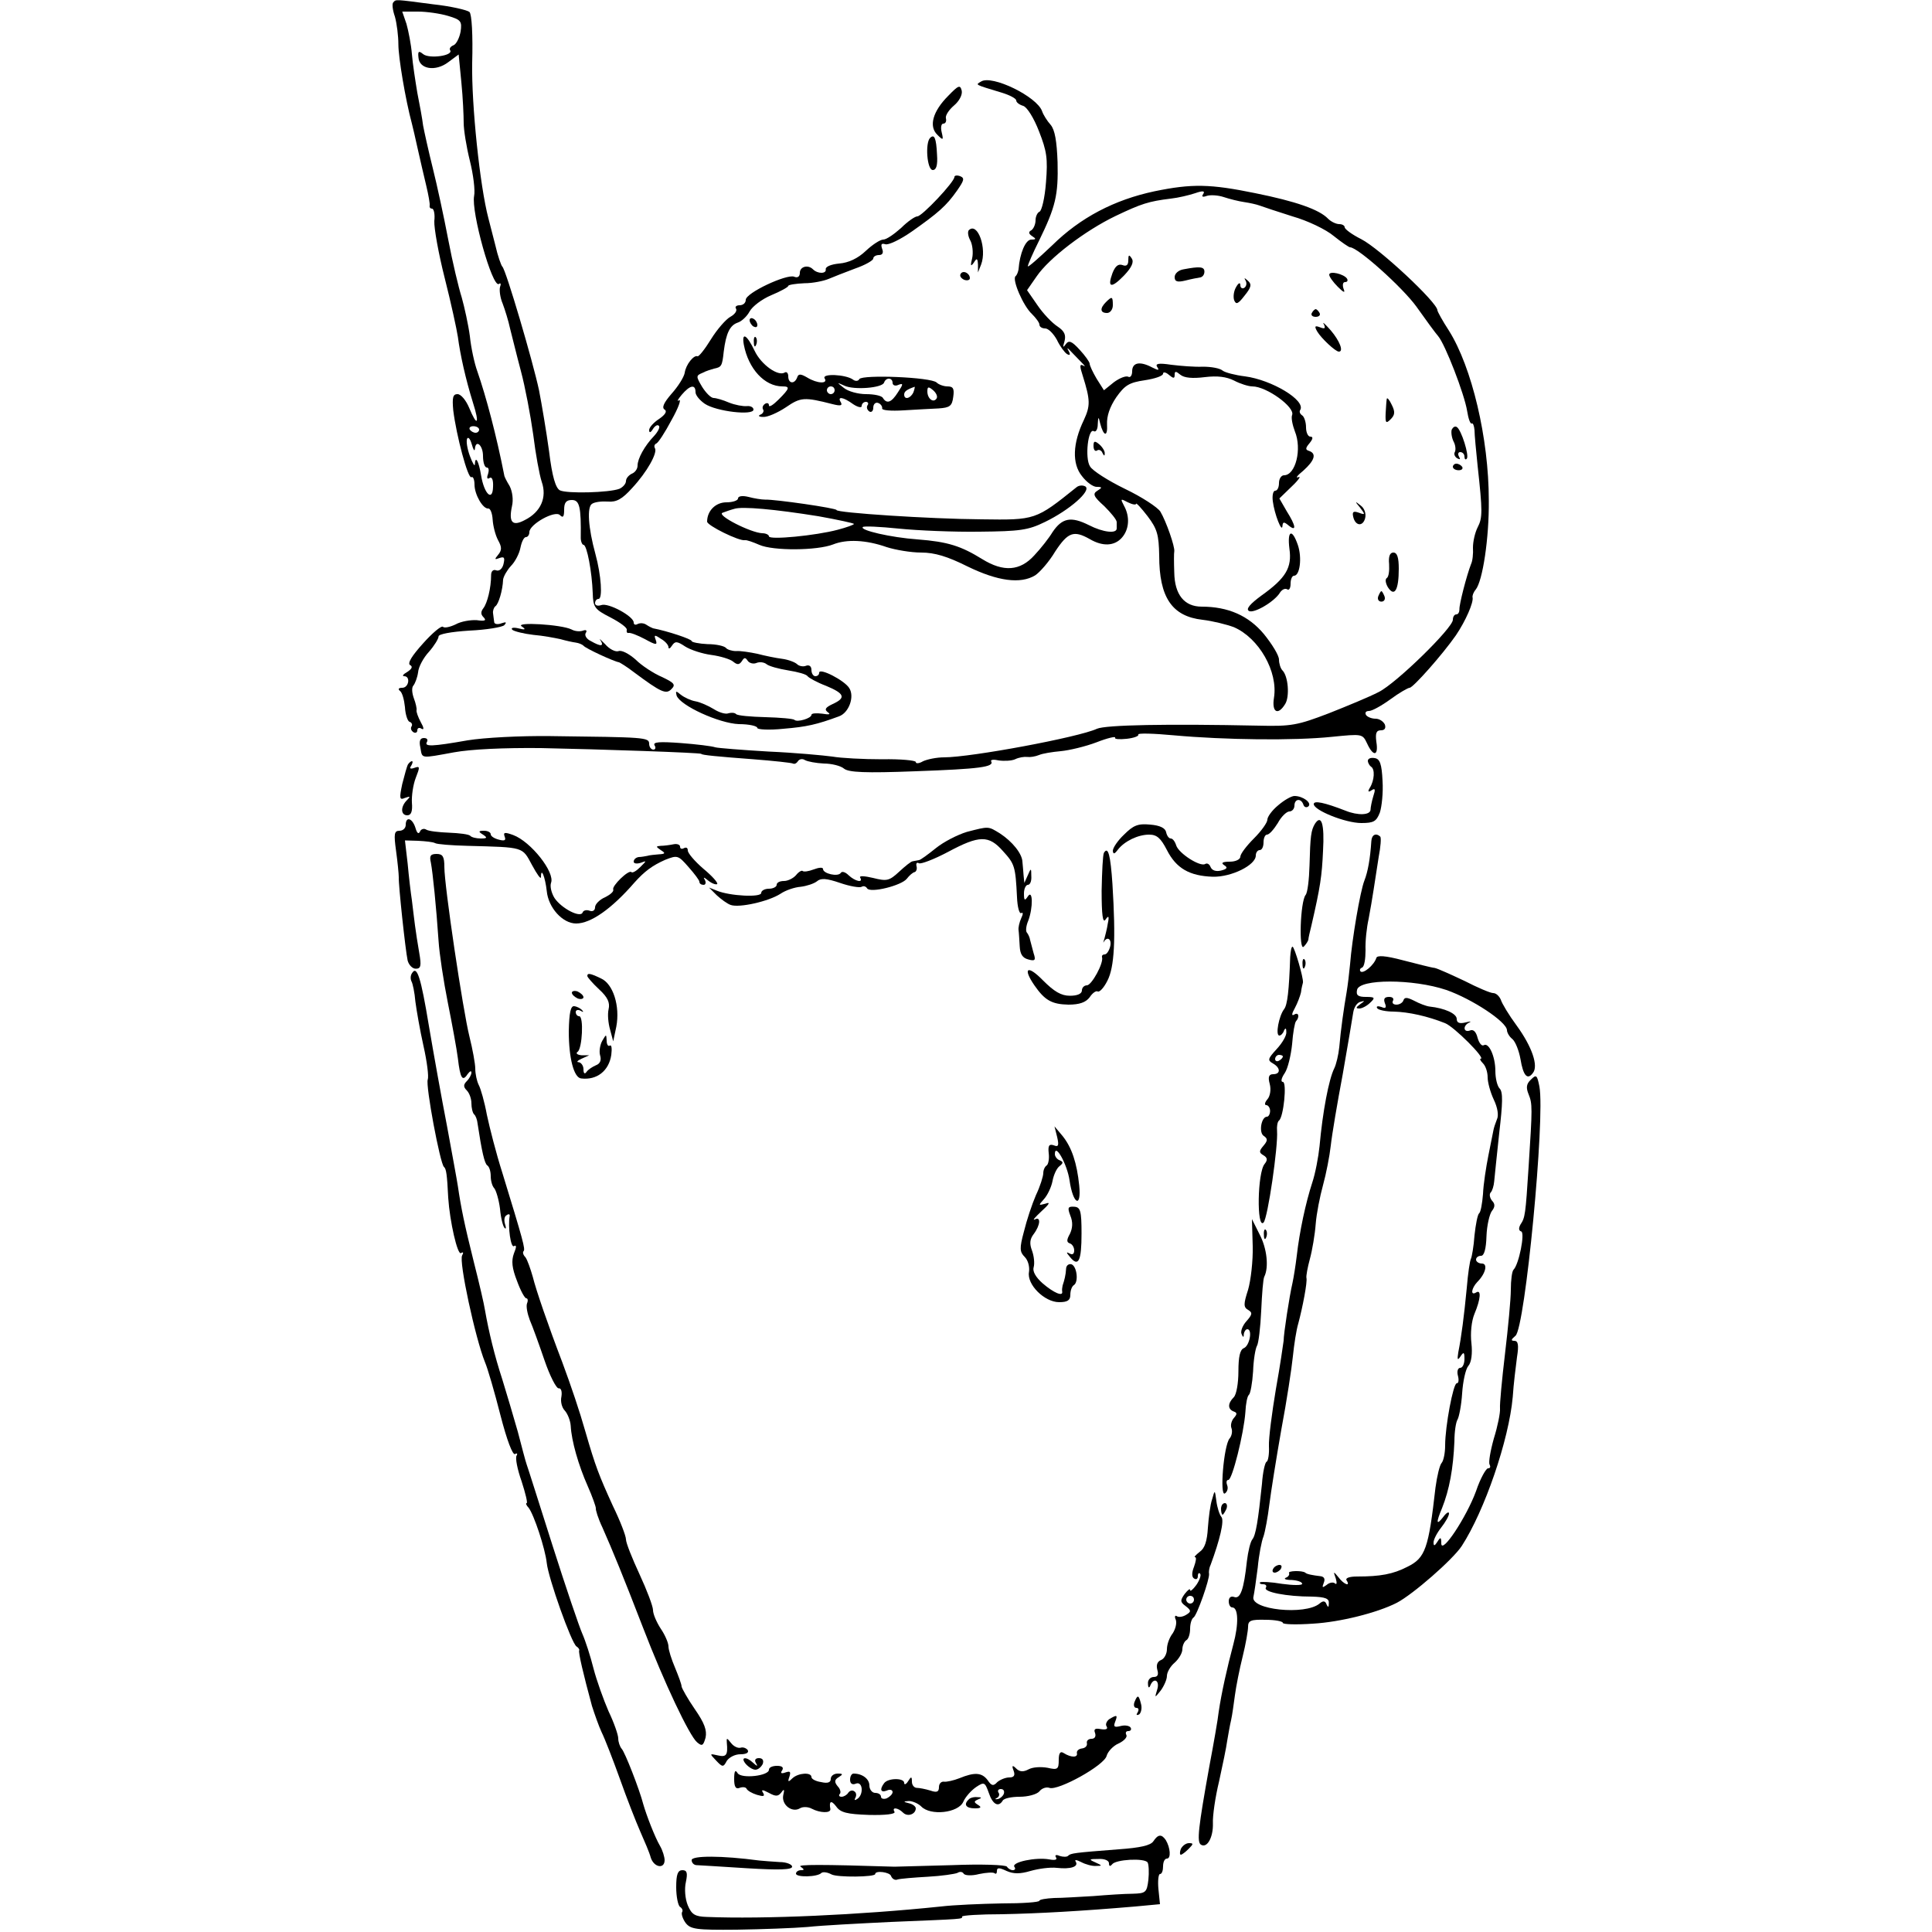 <?xml version="1.0" standalone="no"?>
<!DOCTYPE svg PUBLIC "-//W3C//DTD SVG 20010904//EN"
 "http://www.w3.org/TR/2001/REC-SVG-20010904/DTD/svg10.dtd">
<svg version="1.0" xmlns="http://www.w3.org/2000/svg"
 width="500pt" height="500pt" viewBox="0 0 500 500"
 preserveAspectRatio="xMidYMid meet">

<g transform="translate(0,500) scale(0.1,-0.1)"
fill="#000000" stroke="none">
<path d="M1018 4994 c-4 -3 -2 -20 4 -37 5 -18 9 -50 9 -72 0 -33 18 -142 35
-205 2 -8 9 -37 15 -65 6 -27 16 -70 22 -95 6 -25 10 -48 9 -52 -1 -5 2 -8 6
-8 5 0 8 -15 6 -32 -1 -18 11 -85 27 -148 16 -63 31 -132 34 -152 6 -46 20
-109 39 -170 18 -56 11 -64 -10 -13 -8 19 -21 35 -30 35 -12 0 -14 -9 -11 -42
8 -65 38 -178 47 -173 4 3 8 -6 8 -19 0 -26 22 -64 36 -62 5 0 10 -12 11 -29
1 -16 7 -40 14 -53 10 -18 10 -26 0 -38 -10 -12 -9 -13 4 -8 12 4 14 1 10 -16
-3 -12 -11 -19 -19 -16 -7 3 -13 -2 -13 -12 0 -34 -10 -73 -20 -86 -7 -9 -7
-16 0 -23 9 -9 4 -11 -17 -8 -16 1 -41 -3 -55 -11 -15 -7 -29 -10 -33 -6 -4 3
-27 -16 -51 -43 -28 -31 -41 -51 -34 -56 8 -4 5 -10 -7 -18 -11 -6 -14 -11 -8
-11 17 0 12 -30 -5 -30 -9 0 -12 -3 -6 -8 6 -4 11 -23 13 -42 1 -19 7 -37 12
-38 6 -2 8 -8 5 -12 -3 -5 -1 -11 5 -15 5 -3 10 -1 10 5 0 6 5 8 11 4 7 -4 6
3 -2 17 -7 13 -12 27 -11 31 1 4 -2 18 -7 31 -5 14 -6 28 -1 33 4 5 10 20 12
34 1 14 14 38 28 53 14 16 25 34 25 40 0 6 32 12 80 15 44 2 85 9 90 14 7 8 5
9 -7 5 -10 -4 -19 -2 -19 3 -1 6 -2 16 -3 23 -1 6 2 15 6 18 8 5 19 41 20 69
1 8 10 24 20 35 11 11 22 32 25 48 3 15 9 27 14 27 5 0 9 6 9 13 0 20 66 57
79 44 8 -8 11 -5 11 14 0 18 5 25 20 25 20 0 24 -18 23 -98 0 -10 4 -18 7 -18
9 0 22 -70 24 -125 1 -37 5 -42 46 -63 25 -13 44 -27 42 -32 -1 -6 1 -9 5 -8
5 1 23 -6 42 -16 29 -16 33 -16 28 -2 -5 13 -3 14 13 3 11 -6 20 -16 20 -22 0
-5 4 -4 9 4 8 12 13 12 34 -2 14 -9 45 -19 68 -22 23 -3 49 -11 56 -17 11 -9
16 -9 23 1 6 10 9 10 15 1 4 -6 14 -9 22 -6 9 4 21 2 27 -3 6 -5 31 -12 56
-16 25 -4 47 -10 50 -15 3 -4 24 -16 48 -25 48 -20 52 -31 17 -47 -19 -9 -22
-14 -13 -21 9 -6 4 -7 -14 -4 -16 2 -28 1 -28 -3 0 -9 -37 -20 -44 -13 -3 3
-37 6 -75 7 -38 1 -73 4 -76 8 -4 4 -13 4 -20 2 -7 -3 -24 2 -38 11 -13 8 -35
18 -47 20 -12 2 -29 10 -38 17 -13 11 -14 10 -11 -2 9 -26 110 -72 161 -74 27
0 48 -5 48 -10 0 -4 30 -6 68 -2 60 5 86 11 143 32 26 9 41 51 27 73 -12 20
-78 54 -78 40 0 -5 -4 -9 -10 -9 -5 0 -10 7 -10 16 0 10 -6 14 -14 11 -7 -3
-18 -1 -23 4 -5 5 -23 12 -39 14 -16 2 -45 8 -64 13 -19 4 -44 8 -55 7 -11 0
-23 4 -26 8 -4 5 -25 10 -48 10 -22 1 -41 5 -41 8 0 5 -63 26 -100 33 -3 1
-11 5 -17 9 -7 5 -17 5 -23 2 -5 -3 -10 -2 -10 4 0 16 -66 52 -84 45 -9 -3
-16 -1 -16 5 0 6 4 11 9 11 11 0 7 61 -8 116 -19 69 -22 122 -9 130 7 5 25 7
41 6 22 -2 37 6 63 35 39 42 66 91 59 103 -3 5 -1 10 3 12 5 1 23 29 40 61 18
32 26 55 19 51 -6 -4 -3 2 7 14 22 26 36 28 36 7 0 -8 11 -21 24 -30 30 -20
126 -31 126 -15 0 6 -8 10 -17 9 -10 -1 -31 3 -46 9 -16 7 -34 12 -40 12 -7 0
-20 13 -30 29 -16 27 -16 29 1 36 9 5 23 9 30 11 19 4 21 6 25 44 6 48 16 68
36 75 10 3 24 16 31 29 7 13 32 32 56 42 24 10 44 21 44 24 0 3 19 6 42 7 22
0 50 6 62 11 12 5 42 17 69 27 26 9 47 21 47 26 0 5 7 9 15 9 9 0 12 6 8 16
-4 12 -2 15 8 12 8 -3 39 12 69 33 68 48 89 66 117 106 18 26 20 32 8 37 -8 3
-15 2 -15 -2 0 -13 -84 -102 -96 -102 -6 0 -25 -13 -42 -30 -18 -16 -38 -30
-46 -30 -8 0 -28 -13 -45 -29 -21 -20 -45 -31 -69 -33 -21 -2 -36 -8 -35 -15
2 -12 -21 -12 -33 0 -13 13 -34 7 -34 -9 0 -10 -6 -14 -15 -10 -20 7 -125 -42
-125 -60 0 -8 -7 -14 -16 -14 -8 0 -13 -4 -9 -9 3 -6 -4 -15 -15 -21 -11 -6
-34 -32 -50 -58 -16 -26 -32 -46 -35 -44 -9 4 -30 -21 -33 -43 -2 -11 -17 -35
-34 -54 -20 -23 -26 -36 -18 -41 7 -4 2 -13 -14 -24 -14 -9 -26 -22 -26 -29 0
-8 4 -7 10 3 5 8 12 12 15 8 4 -3 -2 -15 -12 -26 -25 -26 -43 -59 -43 -77 0
-9 -7 -18 -15 -21 -8 -4 -15 -12 -15 -19 0 -7 -8 -16 -17 -20 -26 -10 -135
-13 -154 -4 -11 6 -20 35 -28 101 -7 51 -19 122 -26 158 -16 75 -86 313 -95
320 -3 3 -12 28 -18 55 -7 28 -15 59 -18 70 -22 83 -44 294 -42 402 2 72 -1
126 -7 132 -6 5 -48 15 -95 20 -99 13 -95 13 -102 5z m141 -35 c34 -10 37 -14
33 -41 -3 -16 -11 -32 -18 -35 -8 -3 -12 -9 -9 -13 9 -14 -54 -23 -70 -10 -11
9 -14 8 -12 -9 2 -30 44 -37 77 -12 l27 20 7 -72 c4 -40 6 -87 6 -105 0 -18 7
-62 16 -98 9 -36 14 -77 11 -91 -8 -41 47 -238 64 -228 5 4 6 0 3 -8 -2 -7 0
-27 7 -43 6 -16 15 -45 19 -64 5 -19 17 -69 28 -110 11 -41 25 -115 32 -165 6
-49 16 -104 22 -122 14 -40 -2 -78 -44 -99 -32 -17 -42 -6 -33 36 4 17 1 38
-6 52 -8 13 -14 25 -14 28 -20 102 -47 204 -70 270 -7 19 -16 60 -19 90 -4 30
-14 75 -21 100 -8 25 -24 92 -35 150 -11 58 -29 141 -40 185 -11 44 -22 94
-25 110 -2 17 -9 55 -15 85 -5 30 -12 75 -14 100 -2 25 -9 60 -14 78 l-11 32
41 0 c22 0 57 -5 77 -11z m81 -1071 c0 -4 -4 -8 -9 -8 -6 0 -12 4 -15 8 -3 5
1 9 9 9 8 0 15 -4 15 -9z m-11 -50 c2 26 21 10 21 -18 0 -16 4 -30 10 -30 5 0
6 -7 3 -17 -4 -10 -2 -14 4 -10 6 4 10 -5 9 -23 -1 -39 -23 -19 -31 30 -6 37
-15 52 -16 29 0 -8 -6 2 -13 21 -7 19 -10 39 -7 45 3 5 8 -1 12 -15 4 -14 7
-19 8 -12z"/>
<path d="M2539 4789 c-15 -9 -18 -7 54 -29 20 -6 37 -15 37 -20 0 -5 8 -11 18
-14 10 -3 28 -32 41 -66 20 -51 23 -70 18 -132 -3 -40 -11 -74 -17 -76 -5 -2
-10 -12 -10 -22 0 -10 -5 -22 -11 -26 -8 -4 -7 -9 2 -15 11 -7 11 -9 -2 -9
-15 0 -30 -36 -33 -77 -1 -6 -4 -15 -8 -18 -9 -9 20 -77 43 -98 10 -10 19 -22
19 -27 0 -6 7 -10 15 -10 8 0 21 -13 30 -29 8 -17 20 -33 26 -37 8 -5 10 -2 5
7 -6 10 -4 10 6 -1 8 -8 20 -21 28 -29 8 -8 10 -11 3 -7 -9 5 -9 -2 -1 -26 20
-64 20 -78 3 -115 -29 -60 -31 -113 -5 -145 12 -16 29 -28 38 -28 15 0 15 -2
2 -10 -13 -8 -10 -15 18 -40 17 -17 32 -35 32 -41 0 -5 0 -12 0 -16 1 -15 -35
-11 -72 8 -46 23 -69 19 -94 -18 -9 -15 -30 -42 -47 -60 -37 -41 -80 -44 -135
-10 -55 34 -89 45 -167 51 -70 5 -151 24 -142 32 2 3 44 1 93 -4 49 -5 143 -9
209 -8 105 1 126 4 169 25 64 31 121 81 105 92 -7 4 -17 3 -23 -2 -106 -85
-106 -85 -246 -83 -135 1 -375 17 -375 24 0 5 -160 28 -185 27 -9 0 -28 3 -43
7 -16 4 -27 2 -27 -4 0 -5 -13 -10 -30 -10 -28 0 -50 -22 -50 -50 0 -10 83
-51 98 -48 4 1 21 -5 37 -12 36 -16 150 -15 191 1 35 14 85 12 139 -7 22 -7
62 -14 89 -14 35 0 68 -10 120 -36 78 -38 137 -46 175 -23 12 8 36 35 52 62
33 50 48 55 89 32 34 -20 64 -18 83 3 19 21 22 54 6 83 -10 19 -9 19 10 9 12
-6 21 -7 21 -4 0 4 13 -10 30 -32 25 -33 29 -48 30 -102 0 -108 33 -157 112
-166 26 -3 62 -12 81 -19 65 -28 115 -115 104 -183 -6 -37 10 -47 29 -16 12
19 8 72 -7 87 -5 5 -9 18 -9 28 0 11 -18 40 -39 66 -40 48 -93 71 -161 71 -45
0 -70 31 -71 88 -1 26 -1 51 0 55 2 12 -21 78 -36 103 -7 11 -48 38 -92 59
-43 21 -84 47 -90 58 -14 21 -5 101 10 91 5 -3 10 5 10 18 1 20 2 21 6 3 9
-35 20 -37 18 -3 -1 21 7 45 24 70 22 31 33 38 74 44 26 4 47 11 47 17 0 5 7
4 15 -3 12 -10 15 -10 15 0 0 10 3 10 15 0 10 -8 31 -10 63 -6 33 4 56 1 76
-9 15 -8 37 -15 47 -15 37 0 111 -54 103 -74 -3 -7 1 -26 7 -42 19 -46 2 -114
-28 -114 -7 0 -13 -9 -13 -20 0 -11 -4 -20 -10 -20 -5 0 -8 -12 -6 -27 4 -33
24 -84 25 -64 1 11 4 11 16 1 21 -17 19 -1 -5 37 l-19 33 32 31 c18 17 25 28
17 24 -8 -3 -3 4 13 17 29 26 35 44 15 51 -10 3 -10 7 1 20 9 11 10 17 2 17
-6 0 -11 11 -11 24 0 14 -5 28 -10 31 -6 4 -8 10 -5 14 15 25 -74 78 -143 87
-25 3 -52 10 -58 15 -7 6 -29 10 -51 10 -21 -1 -58 2 -82 5 -33 5 -42 3 -36
-6 6 -9 3 -9 -13 -1 -32 17 -52 13 -52 -10 0 -11 -5 -17 -10 -14 -6 3 -22 -3
-37 -14 l-26 -21 -19 30 c-10 17 -18 34 -18 39 0 4 -12 21 -26 36 -21 23 -28
25 -36 14 -7 -10 -8 -8 -3 8 4 16 0 26 -18 38 -14 9 -37 33 -52 55 l-27 39 25
36 c32 47 125 118 204 156 67 32 86 38 143 45 19 2 48 9 63 14 20 7 26 6 21
-2 -5 -7 -2 -9 9 -5 9 3 29 2 44 -3 15 -5 39 -11 53 -13 14 -2 32 -6 40 -9 8
-3 47 -16 85 -28 39 -11 87 -34 107 -51 20 -16 39 -29 42 -29 20 0 136 -104
172 -154 24 -34 49 -68 56 -76 18 -21 68 -150 75 -194 3 -19 8 -34 12 -32 3 2
6 -6 7 -17 0 -12 4 -53 8 -92 13 -119 13 -135 0 -160 -7 -14 -12 -37 -12 -52
1 -16 -1 -35 -5 -43 -11 -28 -31 -105 -30 -117 0 -7 -3 -13 -8 -13 -5 0 -9 -6
-9 -14 0 -21 -146 -164 -192 -187 -23 -12 -81 -36 -129 -55 -81 -31 -97 -34
-181 -32 -238 5 -396 2 -419 -8 -47 -22 -326 -74 -396 -74 -19 0 -43 -5 -54
-10 -10 -6 -19 -7 -19 -2 0 4 -39 8 -87 7 -49 0 -106 3 -129 7 -22 3 -96 10
-165 13 -68 4 -131 9 -138 11 -8 3 -49 8 -89 11 -55 4 -73 3 -68 -6 4 -6 2
-11 -3 -11 -6 0 -11 7 -11 15 0 17 -11 17 -255 20 -79 1 -172 -4 -215 -11 -91
-16 -113 -17 -105 -4 3 6 0 10 -8 10 -10 0 -13 -8 -9 -25 5 -29 -1 -28 87 -12
44 8 128 12 225 11 151 -3 415 -12 415 -15 0 -3 42 -7 135 -14 52 -4 98 -9
102 -11 4 -2 9 0 13 6 4 6 12 7 18 3 7 -4 29 -8 49 -9 20 0 44 -6 52 -13 12
-10 55 -12 185 -7 167 6 205 11 196 26 -2 4 7 5 20 2 14 -2 33 -1 42 3 10 5
24 7 32 6 7 -1 20 1 30 5 9 4 34 8 56 10 22 2 64 12 93 23 28 11 50 16 48 12
-3 -4 11 -5 30 -3 18 2 32 7 30 11 -3 4 39 3 92 -2 133 -12 311 -14 408 -4 80
8 80 8 92 -17 16 -35 30 -33 24 4 -3 23 0 30 12 30 10 0 13 6 10 15 -4 8 -14
15 -24 15 -11 0 -22 5 -25 10 -3 6 0 10 8 10 8 0 33 14 55 30 23 17 46 30 50
30 9 0 86 87 120 136 25 37 46 85 43 98 -1 4 2 13 8 20 18 22 35 133 34 231 0
161 -44 345 -103 439 -17 26 -30 50 -30 53 0 20 -150 160 -197 184 -24 12 -43
26 -43 31 0 4 -6 8 -14 8 -8 0 -21 6 -29 14 -23 24 -84 45 -188 66 -117 24
-164 25 -261 5 -104 -22 -192 -68 -265 -140 -35 -33 -63 -58 -63 -54 0 4 13
34 29 66 43 88 50 118 48 203 -2 55 -7 84 -18 97 -9 10 -19 26 -22 35 -13 38
-130 95 -158 77z m-421 -1125 c50 -9 92 -18 92 -20 0 -2 -19 -9 -42 -15 -56
-15 -178 -27 -178 -17 0 4 -8 8 -17 8 -30 1 -120 47 -103 53 8 3 22 8 30 10
20 7 106 -1 218 -19z"/>
<path d="M2454 4752 c-40 -40 -51 -79 -28 -101 15 -15 16 -14 11 7 -3 12 -1
22 4 22 6 0 9 6 7 14 -2 7 8 22 21 33 13 11 22 27 20 38 -4 16 -8 15 -35 -13z"/>
<path d="M2407 4643 c-13 -13 -8 -83 7 -83 9 0 13 12 11 40 -2 43 -7 54 -18
43z"/>
<path d="M2507 4404 c-3 -4 -2 -15 4 -26 6 -11 8 -32 5 -46 -5 -20 -4 -23 4
-12 8 13 10 12 11 -5 l0 -20 8 20 c16 42 -9 112 -32 89z"/>
<path d="M2920 4326 c0 -12 -5 -16 -15 -12 -11 4 -19 -3 -26 -21 -14 -38 -3
-40 30 -6 20 21 26 35 20 44 -7 11 -9 10 -9 -5z"/>
<path d="M3063 4303 c-13 -2 -23 -11 -23 -20 0 -12 7 -14 28 -9 15 4 32 7 38
8 6 1 11 7 11 15 0 13 -12 14 -54 6z"/>
<path d="M2486 4291 c-3 -5 1 -11 9 -15 8 -3 15 -1 15 4 0 13 -18 22 -24 11z"/>
<path d="M3440 4289 c0 -5 10 -19 22 -31 16 -16 20 -17 15 -5 -3 9 -2 17 4 17
6 0 8 4 5 9 -8 12 -46 21 -46 10z"/>
<path d="M3224 4273 c3 -6 2 -14 -4 -18 -5 -3 -10 0 -10 7 0 8 -5 6 -11 -5 -6
-10 -8 -25 -5 -34 5 -12 10 -10 27 12 17 21 19 29 9 38 -10 9 -11 9 -6 0z"/>
<path d="M2862 4218 c-16 -16 -15 -28 3 -28 8 0 15 9 15 20 0 23 -2 24 -18 8z"/>
<path d="M3395 4190 c-3 -5 1 -10 10 -10 9 0 13 5 10 10 -3 6 -8 10 -10 10 -2
0 -7 -4 -10 -10z"/>
<path d="M1940 4171 c0 -5 5 -13 10 -16 6 -3 10 -2 10 4 0 5 -4 13 -10 16 -5
3 -10 2 -10 -4z"/>
<path d="M3426 4161 c5 -11 3 -13 -10 -8 -13 5 -15 3 -7 -11 10 -17 47 -52 56
-52 13 0 2 28 -21 55 -15 17 -23 24 -18 16z"/>
<path d="M1925 4108 c12 -63 54 -108 100 -108 20 0 19 -5 -10 -34 -14 -14 -25
-21 -25 -15 0 6 -5 7 -10 4 -6 -4 -8 -10 -5 -15 3 -4 -1 -11 -7 -13 -7 -3 -4
-6 7 -6 11 -1 38 11 59 25 38 26 47 27 121 8 20 -5 26 -4 21 5 -10 16 6 14 32
-5 12 -8 22 -10 22 -5 0 6 5 11 11 11 5 0 8 -4 4 -9 -3 -5 -1 -12 5 -16 5 -3
10 1 10 10 0 9 6 15 13 12 6 -2 11 -9 10 -14 -1 -5 23 -7 55 -5 31 2 72 4 91
5 29 2 35 6 38 30 3 21 0 27 -15 27 -10 0 -23 5 -28 10 -14 14 -192 21 -200 9
-3 -6 -11 -6 -17 -1 -19 13 -80 16 -73 3 10 -15 -19 -14 -45 2 -17 10 -23 10
-26 0 -7 -18 -23 -16 -23 3 0 8 -4 13 -9 10 -17 -11 -61 20 -78 56 -20 42 -34
50 -28 16z m385 -99 c0 -6 7 -9 15 -5 13 5 13 2 -1 -19 -17 -27 -29 -31 -39
-15 -3 6 -23 10 -44 10 -20 0 -46 7 -57 16 -19 15 -19 15 1 6 25 -12 99 -6
103 8 5 14 22 13 22 -1z m-150 -19 c0 -5 -4 -10 -10 -10 -5 0 -10 5 -10 10 0
6 5 10 10 10 6 0 10 -4 10 -10z m204 -5 c-7 -16 -24 -21 -24 -6 0 8 7 13 27
20 1 1 0 -6 -3 -14z m60 -16 c-8 -13 -24 -1 -24 18 0 13 3 13 15 3 8 -7 12
-16 9 -21z"/>
<path d="M1951 4114 c0 -11 3 -14 6 -6 3 7 2 16 -1 19 -3 4 -6 -2 -5 -13z"/>
<path d="M3589 3968 c-1 -5 -2 -21 -3 -38 -1 -25 1 -27 13 -15 11 11 12 19 3
37 -6 13 -12 20 -13 16z"/>
<path d="M3757 3888 c-2 -7 0 -21 5 -31 5 -9 6 -22 3 -27 -3 -5 0 -12 6 -16 8
-4 9 -3 5 4 -4 7 -2 12 3 12 6 0 11 -5 11 -12 0 -6 3 -9 6 -5 7 7 -14 75 -26
82 -5 3 -10 -1 -13 -7z"/>
<path d="M2830 3846 c0 -10 4 -15 9 -12 5 4 12 0 14 -6 4 -8 6 -9 6 -2 1 6 -6
17 -14 24 -12 10 -15 9 -15 -4z"/>
<path d="M3760 3792 c0 -5 7 -9 15 -9 8 0 12 4 9 9 -3 4 -9 8 -15 8 -5 0 -9
-4 -9 -8z"/>
<path d="M3520 3686 c14 -18 13 -19 -3 -13 -14 5 -18 3 -15 -10 5 -24 25 -27
31 -4 3 12 -2 26 -12 33 -15 12 -15 11 -1 -6z"/>
<path d="M3337 3580 c7 -49 -9 -76 -72 -121 -30 -22 -41 -35 -33 -40 12 -8 67
24 81 48 5 7 12 11 18 8 5 -4 9 3 9 14 0 12 4 21 9 21 15 0 21 46 10 79 -15
44 -28 39 -22 -9z"/>
<path d="M3595 3540 c1 -17 -1 -33 -6 -36 -5 -3 -3 -14 3 -24 17 -26 28 -7 28
48 0 29 -4 42 -14 42 -9 0 -13 -10 -11 -30z"/>
<path d="M3567 3457 c-3 -8 1 -14 8 -14 7 0 11 6 8 14 -3 7 -6 13 -8 13 -2 0
-5 -6 -8 -13z"/>
<path d="M1350 3379 c12 -8 10 -10 -9 -5 -13 3 -20 1 -15 -4 5 -4 29 -10 54
-13 25 -2 56 -8 70 -11 14 -4 32 -8 40 -9 8 -1 17 -5 20 -8 5 -7 79 -41 92
-43 3 -1 21 -12 39 -26 70 -52 83 -58 97 -43 11 11 7 16 -25 31 -21 9 -52 29
-68 45 -17 15 -36 25 -44 22 -8 -3 -24 5 -35 18 -12 12 -17 17 -12 10 10 -16
1 -17 -25 -2 -11 5 -17 15 -13 21 4 6 1 9 -7 6 -8 -3 -21 -2 -30 3 -26 13
-147 20 -129 8z"/>
<path d="M3540 3031 c0 -5 4 -12 8 -15 11 -6 9 -36 -3 -55 -6 -10 -4 -12 5 -6
9 6 10 2 4 -16 -4 -13 -7 -29 -7 -34 0 -15 -33 -16 -65 -3 -54 21 -82 27 -82
17 0 -16 82 -49 123 -49 32 0 39 4 48 27 5 15 9 52 7 82 -2 44 -7 57 -20 59
-10 2 -18 -1 -18 -7z"/>
<path d="M1056 3022 c-3 -5 -9 -28 -15 -51 -8 -38 -7 -42 7 -36 14 5 15 4 5
-6 -17 -17 -16 -39 1 -39 10 0 14 10 12 33 -1 17 3 46 10 64 11 28 11 31 -3
26 -11 -4 -14 -2 -9 5 4 7 5 12 2 12 -3 0 -7 -4 -10 -8z"/>
<path d="M3308 2916 c-16 -13 -28 -30 -28 -37 0 -8 -16 -30 -35 -49 -19 -19
-35 -40 -35 -47 0 -7 -12 -13 -27 -13 -19 0 -24 -3 -15 -9 10 -6 8 -10 -8 -14
-13 -3 -23 0 -27 9 -3 8 -9 11 -14 8 -13 -8 -68 27 -75 48 -3 10 -9 18 -14 18
-5 0 -10 7 -12 16 -2 11 -16 18 -42 20 -31 3 -43 -2 -67 -26 -16 -15 -29 -34
-29 -42 1 -9 4 -9 13 3 17 22 52 39 81 39 20 0 30 -9 46 -40 24 -47 58 -67
119 -69 48 -1 111 30 111 55 0 8 5 14 10 14 6 0 10 9 10 20 0 11 4 20 9 20 6
0 18 14 28 30 9 17 23 30 30 30 7 0 13 7 13 15 0 18 17 20 23 3 2 -7 8 -9 13
-5 10 9 -14 27 -36 27 -8 0 -27 -11 -42 -24z"/>
<path d="M1050 2865 c0 -8 -7 -15 -16 -15 -14 0 -15 -8 -9 -52 4 -29 7 -60 7
-68 -1 -19 17 -188 23 -216 3 -11 12 -21 21 -21 13 0 15 7 9 41 -4 23 -9 55
-11 71 -2 17 -6 46 -8 65 -3 19 -8 62 -11 95 l-7 60 34 -1 c19 -1 39 -3 44 -6
5 -3 43 -6 84 -7 148 -4 141 -2 167 -50 13 -24 23 -38 23 -31 0 28 11 0 15
-36 4 -43 41 -84 76 -84 38 0 92 38 151 106 26 29 46 44 80 59 31 12 33 12 60
-19 15 -17 28 -34 28 -38 0 -5 5 -8 11 -8 5 0 7 6 3 13 -5 8 -2 7 9 -2 10 -8
20 -11 23 -9 3 3 -13 21 -36 40 -22 19 -40 40 -40 47 0 7 -4 9 -10 6 -5 -3
-10 -2 -10 4 0 5 -8 8 -17 6 -10 -2 -25 -4 -33 -4 -13 -1 -13 -2 0 -11 13 -8
12 -10 -5 -11 -11 -1 -24 -2 -30 -4 -5 -1 -16 -3 -22 -3 -7 -1 -13 -6 -13 -12
0 -5 8 -6 18 -3 16 6 16 6 -1 -11 -10 -10 -20 -16 -23 -13 -7 7 -51 -36 -47
-45 2 -5 -7 -13 -21 -20 -14 -6 -26 -18 -26 -26 0 -8 -6 -12 -14 -9 -8 3 -16
1 -18 -4 -5 -16 -55 10 -73 37 -8 13 -12 30 -9 39 11 27 -52 107 -98 124 -22
8 -26 7 -22 -4 4 -10 0 -12 -15 -8 -12 3 -21 9 -21 14 0 5 -8 9 -17 9 -15 0
-16 -2 -3 -10 12 -8 11 -10 -6 -10 -11 0 -24 3 -27 7 -4 4 -29 7 -55 8 -26 1
-53 4 -59 8 -6 4 -14 1 -16 -5 -4 -8 -8 -4 -12 10 -8 25 -25 30 -25 7z"/>
<path d="M3403 2868 c-10 -17 -12 -31 -14 -108 -1 -36 -5 -70 -10 -76 -14 -17
-18 -147 -5 -134 6 6 11 14 12 18 0 4 4 21 8 37 23 100 27 127 30 193 4 69 -4
96 -21 70z"/>
<path d="M2502 2847 c-23 -7 -59 -25 -80 -42 -20 -16 -40 -31 -44 -31 -5 -1
-11 -2 -16 -3 -4 0 -20 -13 -35 -27 -26 -24 -32 -25 -68 -16 -21 5 -36 6 -33
1 9 -15 -13 -10 -30 6 -8 8 -17 11 -20 6 -7 -11 -46 -2 -46 10 0 5 -11 4 -24
-1 -13 -5 -26 -7 -29 -4 -2 2 -10 -2 -17 -11 -7 -8 -21 -15 -31 -15 -11 0 -19
-4 -19 -10 0 -5 -9 -10 -20 -10 -11 0 -20 -5 -20 -11 0 -12 -81 -8 -115 6
l-20 8 20 -20 c11 -10 27 -22 36 -25 22 -8 98 9 129 29 13 9 37 17 52 18 16 2
34 8 42 14 10 9 25 8 60 -4 26 -9 51 -13 56 -10 5 3 11 1 14 -4 8 -13 89 7
103 25 6 8 15 16 20 17 4 1 7 8 5 15 -2 8 1 11 6 8 5 -3 39 10 75 29 82 44
106 44 143 2 30 -33 32 -39 36 -119 1 -25 6 -44 11 -41 5 3 5 -3 0 -13 -5 -11
-8 -25 -7 -31 1 -7 2 -26 3 -42 1 -20 7 -30 22 -34 18 -5 20 -2 14 16 -3 12
-7 27 -9 34 -1 7 -5 15 -8 19 -4 3 -3 17 3 31 13 34 12 83 -1 63 -8 -12 -10
-11 -10 8 0 12 5 22 10 22 6 0 10 10 9 23 0 21 -1 21 -9 2 l-9 -20 -2 20 c-1
11 -2 27 -3 35 -1 21 -26 52 -58 73 -31 19 -28 19 -86 4z"/>
<path d="M3549 2823 c-3 -46 -9 -79 -18 -102 -11 -28 -32 -152 -37 -216 -2
-22 -6 -55 -9 -73 -7 -40 -15 -96 -19 -142 -2 -20 -8 -45 -13 -55 -14 -28 -30
-112 -38 -201 -3 -29 -11 -71 -19 -95 -17 -52 -33 -127 -40 -189 -3 -25 -8
-56 -11 -70 -8 -34 -23 -132 -23 -150 -1 -8 -9 -64 -20 -125 -10 -60 -19 -127
-18 -148 1 -20 -2 -38 -6 -40 -4 -1 -10 -27 -12 -57 -10 -96 -16 -133 -25
-144 -5 -6 -11 -31 -14 -56 -8 -74 -17 -99 -33 -93 -8 3 -14 -1 -14 -11 0 -9
4 -16 9 -16 16 0 17 -43 3 -95 -16 -60 -31 -127 -38 -175 -2 -19 -13 -82 -24
-140 -29 -161 -33 -197 -22 -204 16 -10 32 19 31 55 -1 19 6 68 16 109 9 41
19 89 21 105 3 17 7 41 10 53 3 13 7 43 10 65 3 23 12 68 20 100 8 32 14 67
14 77 0 16 7 19 45 18 25 0 45 -4 45 -8 0 -4 35 -5 78 -2 70 4 166 28 217 54
42 22 145 112 168 147 59 91 122 274 132 386 2 33 8 79 11 103 5 31 3 42 -7
42 -9 0 -9 3 3 13 25 20 77 563 62 645 -6 30 -8 32 -22 18 -12 -11 -13 -21 -6
-38 10 -25 10 -33 0 -188 -8 -124 -9 -131 -21 -149 -5 -9 -5 -16 2 -18 10 -4
-6 -85 -20 -99 -4 -4 -7 -27 -7 -52 0 -24 -7 -98 -15 -165 -8 -67 -14 -131
-13 -142 1 -11 -6 -46 -16 -78 -9 -32 -14 -62 -11 -67 3 -6 2 -10 -4 -10 -5 0
-20 -26 -31 -59 -25 -68 -90 -166 -90 -135 0 16 -2 17 -10 4 -7 -11 -10 -12
-10 -2 0 8 9 25 20 39 11 14 20 30 20 36 0 6 -7 2 -15 -9 -18 -23 -19 -15 -3
23 19 48 29 102 32 173 0 25 4 50 8 56 4 7 10 37 12 68 2 31 9 63 16 71 8 9
11 32 8 59 -3 25 0 57 8 76 16 38 18 64 4 55 -15 -9 -12 11 3 27 22 22 28 48
12 48 -8 0 -15 5 -15 10 0 6 6 10 13 10 8 0 13 18 14 51 1 28 8 57 14 65 8 10
9 18 0 27 -6 8 -7 17 -3 21 4 4 8 17 9 29 1 12 7 68 13 125 9 77 10 106 1 115
-6 6 -11 26 -11 45 0 38 -17 75 -30 67 -5 -3 -12 5 -16 19 -4 16 -11 23 -20
19 -17 -6 -19 13 -1 21 6 3 2 3 -10 0 -16 -4 -23 -1 -23 9 0 14 -32 28 -70 32
-9 1 -27 8 -40 15 -18 9 -25 10 -28 1 -2 -6 -10 -11 -18 -11 -9 0 -12 5 -9 10
3 6 -1 10 -10 10 -12 0 -15 -5 -11 -16 5 -12 2 -15 -9 -10 -9 3 -14 2 -11 -3
3 -5 23 -9 43 -9 39 -1 88 -12 133 -30 23 -9 106 -92 92 -92 -3 0 -1 -5 6 -12
7 -7 12 -23 12 -36 0 -13 7 -39 16 -58 10 -21 13 -41 8 -51 -4 -10 -8 -22 -9
-28 -1 -5 -7 -35 -13 -65 -6 -30 -13 -75 -14 -100 -2 -25 -6 -47 -10 -50 -4
-3 -9 -29 -12 -57 -2 -29 -7 -56 -9 -60 -3 -5 -8 -39 -11 -76 -7 -73 -14 -127
-22 -167 -3 -19 -2 -22 6 -10 8 12 10 11 10 -7 0 -13 -5 -23 -11 -23 -6 0 -9
-9 -6 -20 3 -11 2 -20 -3 -20 -9 0 -30 -111 -30 -161 0 -19 -4 -39 -9 -45 -5
-5 -12 -34 -16 -64 -18 -158 -26 -182 -73 -205 -37 -19 -70 -25 -130 -25 -20
0 -31 -4 -27 -10 11 -17 -7 -11 -21 8 -13 16 -14 16 -7 -3 3 -11 3 -17 -2 -13
-4 4 -14 3 -22 -4 -11 -8 -12 -7 -7 6 4 10 1 16 -10 17 -17 2 -35 5 -38 9 -8
6 -46 5 -42 -1 2 -4 -2 -10 -8 -12 -7 -3 -1 -6 15 -6 15 -1 27 -5 27 -10 0 -4
-23 -4 -52 0 -29 5 -54 6 -57 4 -2 -3 1 -5 8 -5 7 0 10 -4 7 -9 -7 -11 54 -23
119 -23 35 -1 45 -5 44 -17 0 -11 -2 -12 -6 -3 -3 9 -9 10 -18 2 -37 -31 -181
-16 -171 18 2 9 7 43 11 75 3 33 10 69 15 81 4 12 11 49 15 82 4 32 18 120 31
194 14 74 27 160 30 190 3 30 9 69 14 85 11 41 24 108 21 118 -1 5 3 27 9 49
6 22 13 63 15 90 2 27 11 72 19 101 8 29 17 75 20 102 3 28 17 111 31 185 13
74 25 146 27 159 2 14 10 26 18 28 13 4 13 3 0 -6 -11 -8 -12 -11 -2 -11 7 0
20 7 28 15 14 13 12 15 -11 15 -20 0 -26 4 -23 18 5 29 145 29 231 0 66 -23
156 -82 157 -104 0 -6 6 -17 14 -23 8 -7 17 -30 21 -52 7 -43 18 -55 32 -36
15 18 -2 68 -42 123 -20 27 -38 57 -41 67 -4 9 -12 17 -20 17 -7 0 -40 14 -73
31 -34 16 -69 32 -78 34 -10 1 -47 11 -83 20 -45 12 -66 13 -68 6 -6 -19 -34
-42 -41 -35 -3 4 -1 8 4 10 6 2 9 23 9 45 -1 23 3 59 8 81 4 21 10 56 13 76 3
20 9 58 13 84 5 26 7 50 4 53 -11 10 -22 5 -23 -12z"/>
<path d="M2857 2793 c-3 -5 -5 -49 -6 -98 0 -63 3 -85 10 -75 8 12 10 9 6 -10
-2 -14 -7 -32 -9 -40 -3 -8 -3 -12 -1 -7 9 15 21 6 16 -13 -3 -11 -9 -20 -14
-20 -5 0 -8 -3 -7 -7 5 -15 -27 -73 -39 -73 -7 0 -13 -6 -13 -13 0 -9 -12 -14
-31 -14 -23 0 -41 11 -70 40 -40 41 -53 32 -22 -13 27 -39 45 -49 88 -50 29 0
45 6 55 19 7 11 17 18 21 15 5 -2 16 10 25 28 18 35 22 105 13 250 -5 74 -11
99 -22 81z"/>
<path d="M1115 2768 c5 -26 14 -115 20 -203 2 -33 13 -105 24 -160 11 -55 23
-120 26 -144 6 -52 12 -61 25 -41 6 8 10 10 10 4 0 -5 -5 -15 -12 -22 -9 -9
-9 -15 0 -24 7 -7 12 -22 12 -33 0 -12 3 -25 7 -29 4 -3 8 -14 9 -24 11 -73
18 -103 25 -108 5 -3 9 -15 9 -28 0 -12 4 -26 9 -31 5 -6 12 -30 15 -53 2 -24
8 -47 12 -50 4 -4 4 1 1 10 -3 10 -2 20 4 23 5 4 9 3 8 -2 -5 -29 3 -83 11
-78 7 4 7 -2 0 -19 -7 -19 -5 -38 8 -71 9 -25 20 -45 24 -45 4 0 5 -6 2 -13
-3 -8 1 -27 7 -43 7 -16 24 -63 38 -104 14 -41 31 -74 37 -73 6 1 9 -8 7 -21
-3 -13 1 -29 9 -37 7 -8 14 -25 15 -39 2 -39 20 -102 44 -156 12 -27 21 -53
21 -57 -1 -4 6 -27 17 -50 27 -61 54 -127 105 -259 55 -143 120 -280 140 -297
13 -11 16 -9 22 12 4 19 -3 38 -28 74 -18 26 -33 53 -34 58 0 6 -8 27 -17 49
-9 21 -17 46 -17 55 0 9 -9 30 -20 46 -11 17 -20 38 -20 48 0 10 -16 52 -35
93 -19 41 -35 81 -35 90 0 9 -15 48 -34 87 -36 79 -45 102 -71 192 -15 53 -37
118 -60 180 -36 94 -68 187 -76 220 -6 21 -14 44 -19 51 -6 6 -8 13 -5 16 5 5
-1 27 -55 203 -16 50 -33 117 -40 150 -6 33 -16 68 -21 77 -5 10 -9 29 -9 42
0 13 -7 51 -15 83 -17 68 -65 390 -65 439 0 27 -4 34 -20 34 -16 0 -19 -5 -15
-22z"/>
<path d="M3339 2523 c-3 -86 -7 -124 -16 -135 -13 -17 -23 -68 -12 -68 4 0 10
6 12 13 4 8 6 6 6 -4 1 -9 -11 -29 -25 -44 -23 -25 -24 -29 -10 -37 20 -11 21
-28 1 -28 -11 0 -14 -7 -9 -25 4 -15 1 -32 -6 -40 -7 -8 -8 -15 -3 -15 5 0 10
-7 10 -15 0 -8 -4 -15 -8 -15 -15 0 -22 -42 -8 -50 10 -7 10 -12 -1 -25 -12
-14 -12 -18 0 -25 10 -6 11 -12 3 -22 -19 -22 -21 -170 -3 -152 11 11 38 198
35 237 -1 12 1 24 5 27 12 9 21 100 10 100 -6 0 -4 10 5 23 8 12 16 46 19 75
2 29 7 56 10 59 10 11 7 25 -5 17 -7 -4 -6 3 2 17 7 13 14 32 16 41 1 10 4 21
5 25 2 11 -22 93 -27 93 -3 0 -5 -12 -6 -27z m-19 -257 c0 -3 -4 -8 -10 -11
-5 -3 -10 -1 -10 4 0 6 5 11 10 11 6 0 10 -2 10 -4z"/>
<path d="M3371 2504 c0 -11 3 -14 6 -6 3 7 2 16 -1 19 -3 4 -6 -2 -5 -13z"/>
<path d="M1066 2481 c-4 -6 -4 -15 -1 -21 3 -5 8 -28 10 -52 3 -23 12 -75 21
-115 9 -40 14 -79 11 -87 -6 -15 32 -218 42 -226 6 -5 8 -20 11 -80 4 -61 24
-149 33 -143 6 4 7 1 3 -6 -9 -15 34 -214 59 -276 7 -16 25 -78 40 -137 17
-66 32 -105 38 -101 5 3 7 1 4 -4 -4 -6 2 -36 13 -67 10 -31 16 -56 13 -56 -3
0 -1 -6 5 -12 14 -18 43 -106 47 -143 4 -39 64 -208 77 -216 5 -3 8 -8 7 -10
-3 -4 11 -63 33 -144 7 -22 18 -53 25 -68 8 -16 29 -70 47 -120 18 -51 42
-112 53 -137 11 -25 24 -55 27 -67 8 -26 36 -31 36 -7 0 8 -5 25 -12 37 -13
22 -35 79 -43 107 -10 39 -48 136 -56 144 -5 6 -9 18 -9 27 0 9 -11 41 -25 70
-13 30 -31 80 -39 111 -8 32 -21 72 -29 90 -8 18 -43 121 -77 228 -34 107 -64
202 -67 210 -3 8 -13 47 -23 85 -11 39 -29 99 -40 135 -20 61 -35 123 -45 180
-2 14 -15 70 -29 125 -24 96 -33 140 -41 195 -2 14 -15 84 -28 155 -14 72 -35
189 -47 260 -21 127 -31 158 -44 136z"/>
<path d="M1520 2474 c0 -3 14 -19 30 -34 23 -21 29 -35 25 -52 -3 -13 -1 -36
4 -53 l8 -30 8 38 c10 53 -8 111 -40 125 -29 14 -35 14 -35 6z"/>
<path d="M1480 2431 c0 -5 7 -11 15 -15 8 -3 15 -1 15 3 0 5 -7 11 -15 15 -8
3 -15 1 -15 -3z"/>
<path d="M1472 2331 c0 -69 13 -120 32 -122 41 -5 72 20 78 61 2 16 1 27 -4
24 -4 -3 -8 3 -8 13 -1 17 -1 17 -11 0 -6 -10 -9 -28 -6 -38 4 -13 0 -22 -11
-26 -9 -4 -20 -11 -24 -17 -5 -7 -8 -4 -8 7 0 9 -6 17 -12 18 -7 0 -4 4 7 9
l20 9 -20 0 c-11 1 -16 5 -10 9 12 9 16 92 4 92 -5 0 -9 5 -9 11 0 5 6 7 13 3
6 -4 8 -3 4 1 -4 5 -13 10 -21 11 -9 1 -13 -16 -14 -65z"/>
<path d="M2736 2057 c5 -22 3 -26 -9 -21 -12 4 -15 -1 -13 -20 2 -15 -1 -29
-5 -32 -5 -3 -9 -12 -9 -20 0 -8 -8 -34 -19 -57 -10 -23 -24 -65 -31 -94 -12
-44 -11 -53 2 -66 9 -9 13 -26 11 -39 -6 -32 40 -78 78 -78 22 0 29 5 29 19 0
11 4 22 9 25 13 8 8 49 -6 54 -7 2 -14 -3 -14 -12 -1 -16 -4 -28 -9 -43 -1 -5
-2 -11 -1 -16 2 -13 -22 -3 -51 22 -18 16 -26 31 -23 41 3 10 1 29 -4 43 -7
18 -6 30 4 43 18 24 19 47 3 38 -7 -3 1 6 17 21 21 19 24 25 11 20 -19 -5 -19
-5 -4 12 9 10 19 31 22 47 3 16 11 33 18 38 10 8 10 11 1 15 -7 2 -13 10 -13
16 0 31 32 -26 38 -68 9 -62 31 -73 25 -13 -6 58 -19 98 -43 128 l-21 25 7
-28z"/>
<path d="M2770 1854 c7 -17 6 -32 -1 -47 -9 -16 -9 -22 0 -25 6 -2 11 -10 11
-18 0 -10 -5 -12 -12 -8 -9 5 -9 3 1 -9 22 -27 30 -11 30 61 0 59 -3 68 -19
69 -16 1 -18 -2 -10 -23z"/>
<path d="M3242 1775 c1 -38 -5 -89 -12 -113 -12 -37 -12 -45 0 -52 12 -7 11
-12 -4 -29 -10 -11 -16 -26 -13 -33 4 -10 6 -10 6 0 1 6 5 12 9 12 14 0 6 -43
-9 -49 -10 -4 -14 -23 -14 -60 0 -30 -5 -60 -12 -67 -16 -16 -16 -31 0 -37 9
-3 9 -7 0 -17 -6 -7 -9 -19 -6 -26 3 -8 1 -20 -5 -27 -15 -18 -26 -151 -12
-142 6 4 9 13 6 21 -3 8 -2 14 3 14 10 0 40 120 44 175 1 22 5 42 9 45 4 3 9
30 11 61 1 30 6 59 10 66 4 6 9 47 11 91 2 44 5 83 8 88 12 24 7 73 -12 109
l-20 40 2 -70z"/>
<path d="M3271 1804 c0 -11 3 -14 6 -6 3 7 2 16 -1 19 -3 4 -6 -2 -5 -13z"/>
<path d="M3137 1120 c-5 -14 -9 -47 -11 -74 -2 -34 -8 -53 -21 -62 -10 -8 -16
-14 -12 -14 4 0 2 -11 -3 -25 -6 -15 -6 -26 0 -30 6 -4 10 -1 10 6 0 7 3 10 6
6 3 -3 -1 -16 -10 -29 -9 -12 -16 -18 -16 -13 0 5 -6 0 -14 -10 -12 -17 -12
-21 3 -32 14 -11 14 -14 1 -22 -8 -5 -18 -7 -24 -4 -5 4 -7 -1 -3 -9 3 -9 -1
-24 -8 -35 -8 -10 -15 -28 -15 -41 0 -12 -7 -25 -15 -28 -10 -4 -13 -13 -10
-25 4 -13 1 -19 -9 -19 -9 0 -16 -8 -15 -17 0 -11 3 -13 6 -5 9 22 25 13 18
-10 -7 -23 -7 -23 9 -3 8 11 16 28 16 38 0 9 9 25 20 34 11 10 20 25 20 35 0
9 5 20 10 23 6 3 10 17 10 30 0 13 4 26 9 29 9 6 42 100 40 113 -1 4 0 15 4
23 24 65 36 115 28 124 -5 6 -11 25 -13 41 -4 30 -4 30 -11 5z m-47 -260 c0
-5 -4 -10 -10 -10 -5 0 -10 5 -10 10 0 6 5 10 10 10 6 0 10 -4 10 -10z"/>
<path d="M3160 1095 c0 -8 2 -15 4 -15 2 0 6 7 10 15 3 8 1 15 -4 15 -6 0 -10
-7 -10 -15z"/>
<path d="M3295 940 c-3 -5 -2 -10 4 -10 5 0 13 5 16 10 3 6 2 10 -4 10 -5 0
-13 -4 -16 -10z"/>
<path d="M2936 595 c-3 -8 -1 -15 5 -15 6 0 7 -5 3 -12 -4 -6 -3 -8 4 -5 5 4
8 16 5 27 -6 24 -9 25 -17 5z"/>
<path d="M2871 551 c-7 -5 -11 -14 -7 -19 4 -7 -2 -9 -15 -7 -15 3 -19 0 -15
-10 3 -9 -1 -15 -9 -15 -8 0 -14 -5 -12 -12 1 -7 -5 -12 -13 -13 -8 -1 -14 -6
-13 -12 3 -12 -15 -12 -34 0 -9 6 -13 0 -13 -18 0 -24 -3 -26 -29 -20 -17 3
-38 2 -49 -4 -13 -7 -23 -7 -32 2 -10 10 -12 8 -7 -5 5 -13 1 -18 -11 -18 -10
0 -24 -6 -31 -12 -10 -11 -15 -10 -25 5 -15 20 -34 21 -73 5 -15 -6 -34 -10
-40 -9 -7 1 -13 -5 -13 -14 0 -12 -5 -15 -22 -9 -13 4 -29 7 -35 7 -7 0 -13 7
-13 16 0 14 -2 14 -10 1 -5 -8 -10 -10 -10 -4 0 13 -42 13 -52 -1 -12 -16 -9
-25 7 -19 8 4 15 2 15 -4 0 -5 -7 -12 -15 -16 -8 -3 -15 -1 -15 4 0 6 -7 10
-15 10 -8 0 -15 9 -15 19 0 17 -18 31 -41 31 -5 0 -9 -7 -9 -16 0 -10 6 -14
15 -10 18 7 21 -29 3 -40 -6 -4 -8 -3 -4 4 3 6 2 13 -3 16 -5 4 -12 2 -16 -4
-3 -5 -11 -10 -17 -10 -6 0 -8 3 -5 7 4 3 2 13 -5 20 -9 11 -9 17 3 24 11 7
11 9 -3 9 -10 0 -18 -6 -18 -14 0 -9 -8 -12 -25 -8 -14 2 -25 8 -25 13 0 13
-34 11 -49 -3 -11 -11 -13 -10 -8 4 4 13 2 15 -10 11 -11 -4 -14 -2 -9 5 5 8
0 12 -13 12 -12 0 -21 -4 -21 -10 0 -16 -71 -24 -81 -9 -6 10 -9 6 -9 -15 0
-20 4 -27 14 -23 8 3 16 2 18 -2 2 -5 14 -12 27 -16 17 -5 21 -4 16 5 -6 9 -2
9 15 0 18 -10 24 -9 32 1 7 10 9 9 5 -7 -5 -25 23 -46 43 -34 8 5 22 4 31 -1
21 -11 49 -12 48 -1 -4 21 2 24 15 7 11 -16 28 -20 85 -22 42 -1 69 2 66 8 -8
13 9 11 22 -2 12 -12 33 -4 33 11 0 5 -8 11 -17 13 -16 4 -16 5 -1 6 9 0 24
-6 32 -14 24 -25 96 -17 109 12 5 12 20 29 33 38 21 14 23 13 33 -15 10 -30
25 -38 36 -20 3 6 23 10 44 10 21 0 44 6 51 14 6 8 18 12 26 9 22 -8 142 58
148 83 3 11 17 26 31 32 15 7 23 17 20 22 -3 6 -1 10 5 10 6 0 9 4 6 9 -3 5
-15 7 -26 4 -16 -4 -19 -2 -14 11 7 18 5 19 -15 7z m-273 -193 c-2 -6 -10 -13
-16 -14 -7 -1 -8 0 -2 3 5 2 8 9 4 14 -3 5 0 9 6 9 7 0 10 -5 8 -12z"/>
<path d="M1881 490 c3 -32 -1 -38 -23 -33 -22 5 -22 5 -5 -13 17 -18 19 -18
28 -1 6 9 21 17 35 17 15 0 23 4 19 11 -4 5 -12 8 -18 6 -7 -2 -18 3 -25 12
-11 14 -12 14 -11 1z"/>
<path d="M1930 435 c7 -8 18 -15 25 -15 7 0 15 7 19 15 3 9 0 15 -10 15 -9 0
-12 -5 -8 -12 6 -10 4 -10 -7 0 -18 17 -34 15 -19 -3z"/>
<path d="M2507 343 c-14 -13 -7 -23 16 -23 16 0 18 3 8 9 -11 7 -11 9 0 14 11
4 10 6 -2 6 -9 1 -19 -2 -22 -6z"/>
<path d="M2985 235 c-7 -11 -34 -17 -90 -21 -116 -9 -124 -10 -131 -17 -3 -3
-13 -3 -22 0 -9 4 -13 2 -9 -4 4 -6 -3 -8 -18 -5 -34 6 -97 -7 -90 -19 4 -5 2
-9 -4 -9 -5 0 -12 4 -15 9 -3 5 -68 7 -143 4 -76 -2 -142 -4 -148 -4 -189 6
-254 6 -243 0 10 -7 10 -9 1 -9 -7 0 -13 -4 -13 -9 0 -10 56 -9 66 2 4 3 15 2
26 -4 15 -8 113 -7 113 1 0 10 38 5 41 -5 3 -8 11 -12 17 -9 7 2 42 5 78 7 36
2 70 7 77 10 6 4 13 3 16 -2 3 -5 21 -6 40 -1 19 4 37 5 40 2 4 -3 6 0 6 6 0
9 6 9 25 0 18 -8 35 -8 62 0 21 6 51 10 68 8 36 -4 57 3 49 16 -4 6 2 5 14 -1
11 -6 29 -11 39 -10 16 0 16 1 -2 9 -18 8 -17 9 8 9 15 1 27 -4 27 -11 0 -8 3
-9 8 -3 9 13 84 17 92 5 3 -5 4 -26 2 -45 -4 -33 -7 -35 -41 -36 -20 0 -65 -3
-101 -6 -36 -2 -82 -5 -102 -5 -21 -1 -38 -4 -38 -7 0 -4 -44 -7 -97 -7 -54
-1 -125 -4 -158 -8 -211 -22 -459 -33 -606 -27 -30 1 -39 6 -49 30 -7 17 -9
43 -5 60 5 24 3 31 -9 31 -12 0 -16 -11 -16 -44 0 -25 5 -48 10 -51 6 -4 8
-10 5 -14 -2 -5 2 -17 9 -27 13 -17 27 -19 133 -18 65 1 147 4 183 7 36 4 133
9 215 13 192 8 185 7 185 14 0 3 46 6 103 6 97 2 204 8 345 20 l64 6 -4 39
c-2 21 0 39 4 39 5 0 8 9 8 20 0 11 4 20 10 20 11 0 9 28 -3 48 -11 16 -20 15
-32 -3z"/>
<path d="M3056 215 c-3 -8 -3 -15 0 -15 3 0 12 7 20 15 13 13 13 15 1 15 -8 0
-17 -7 -21 -15z"/>
<path d="M1790 186 c0 -7 6 -13 13 -13 6 0 65 -4 130 -8 83 -5 117 -4 117 4 0
6 -15 12 -32 12 -18 1 -42 3 -53 4 -97 13 -175 13 -175 1z"/>
</g>
</svg>
